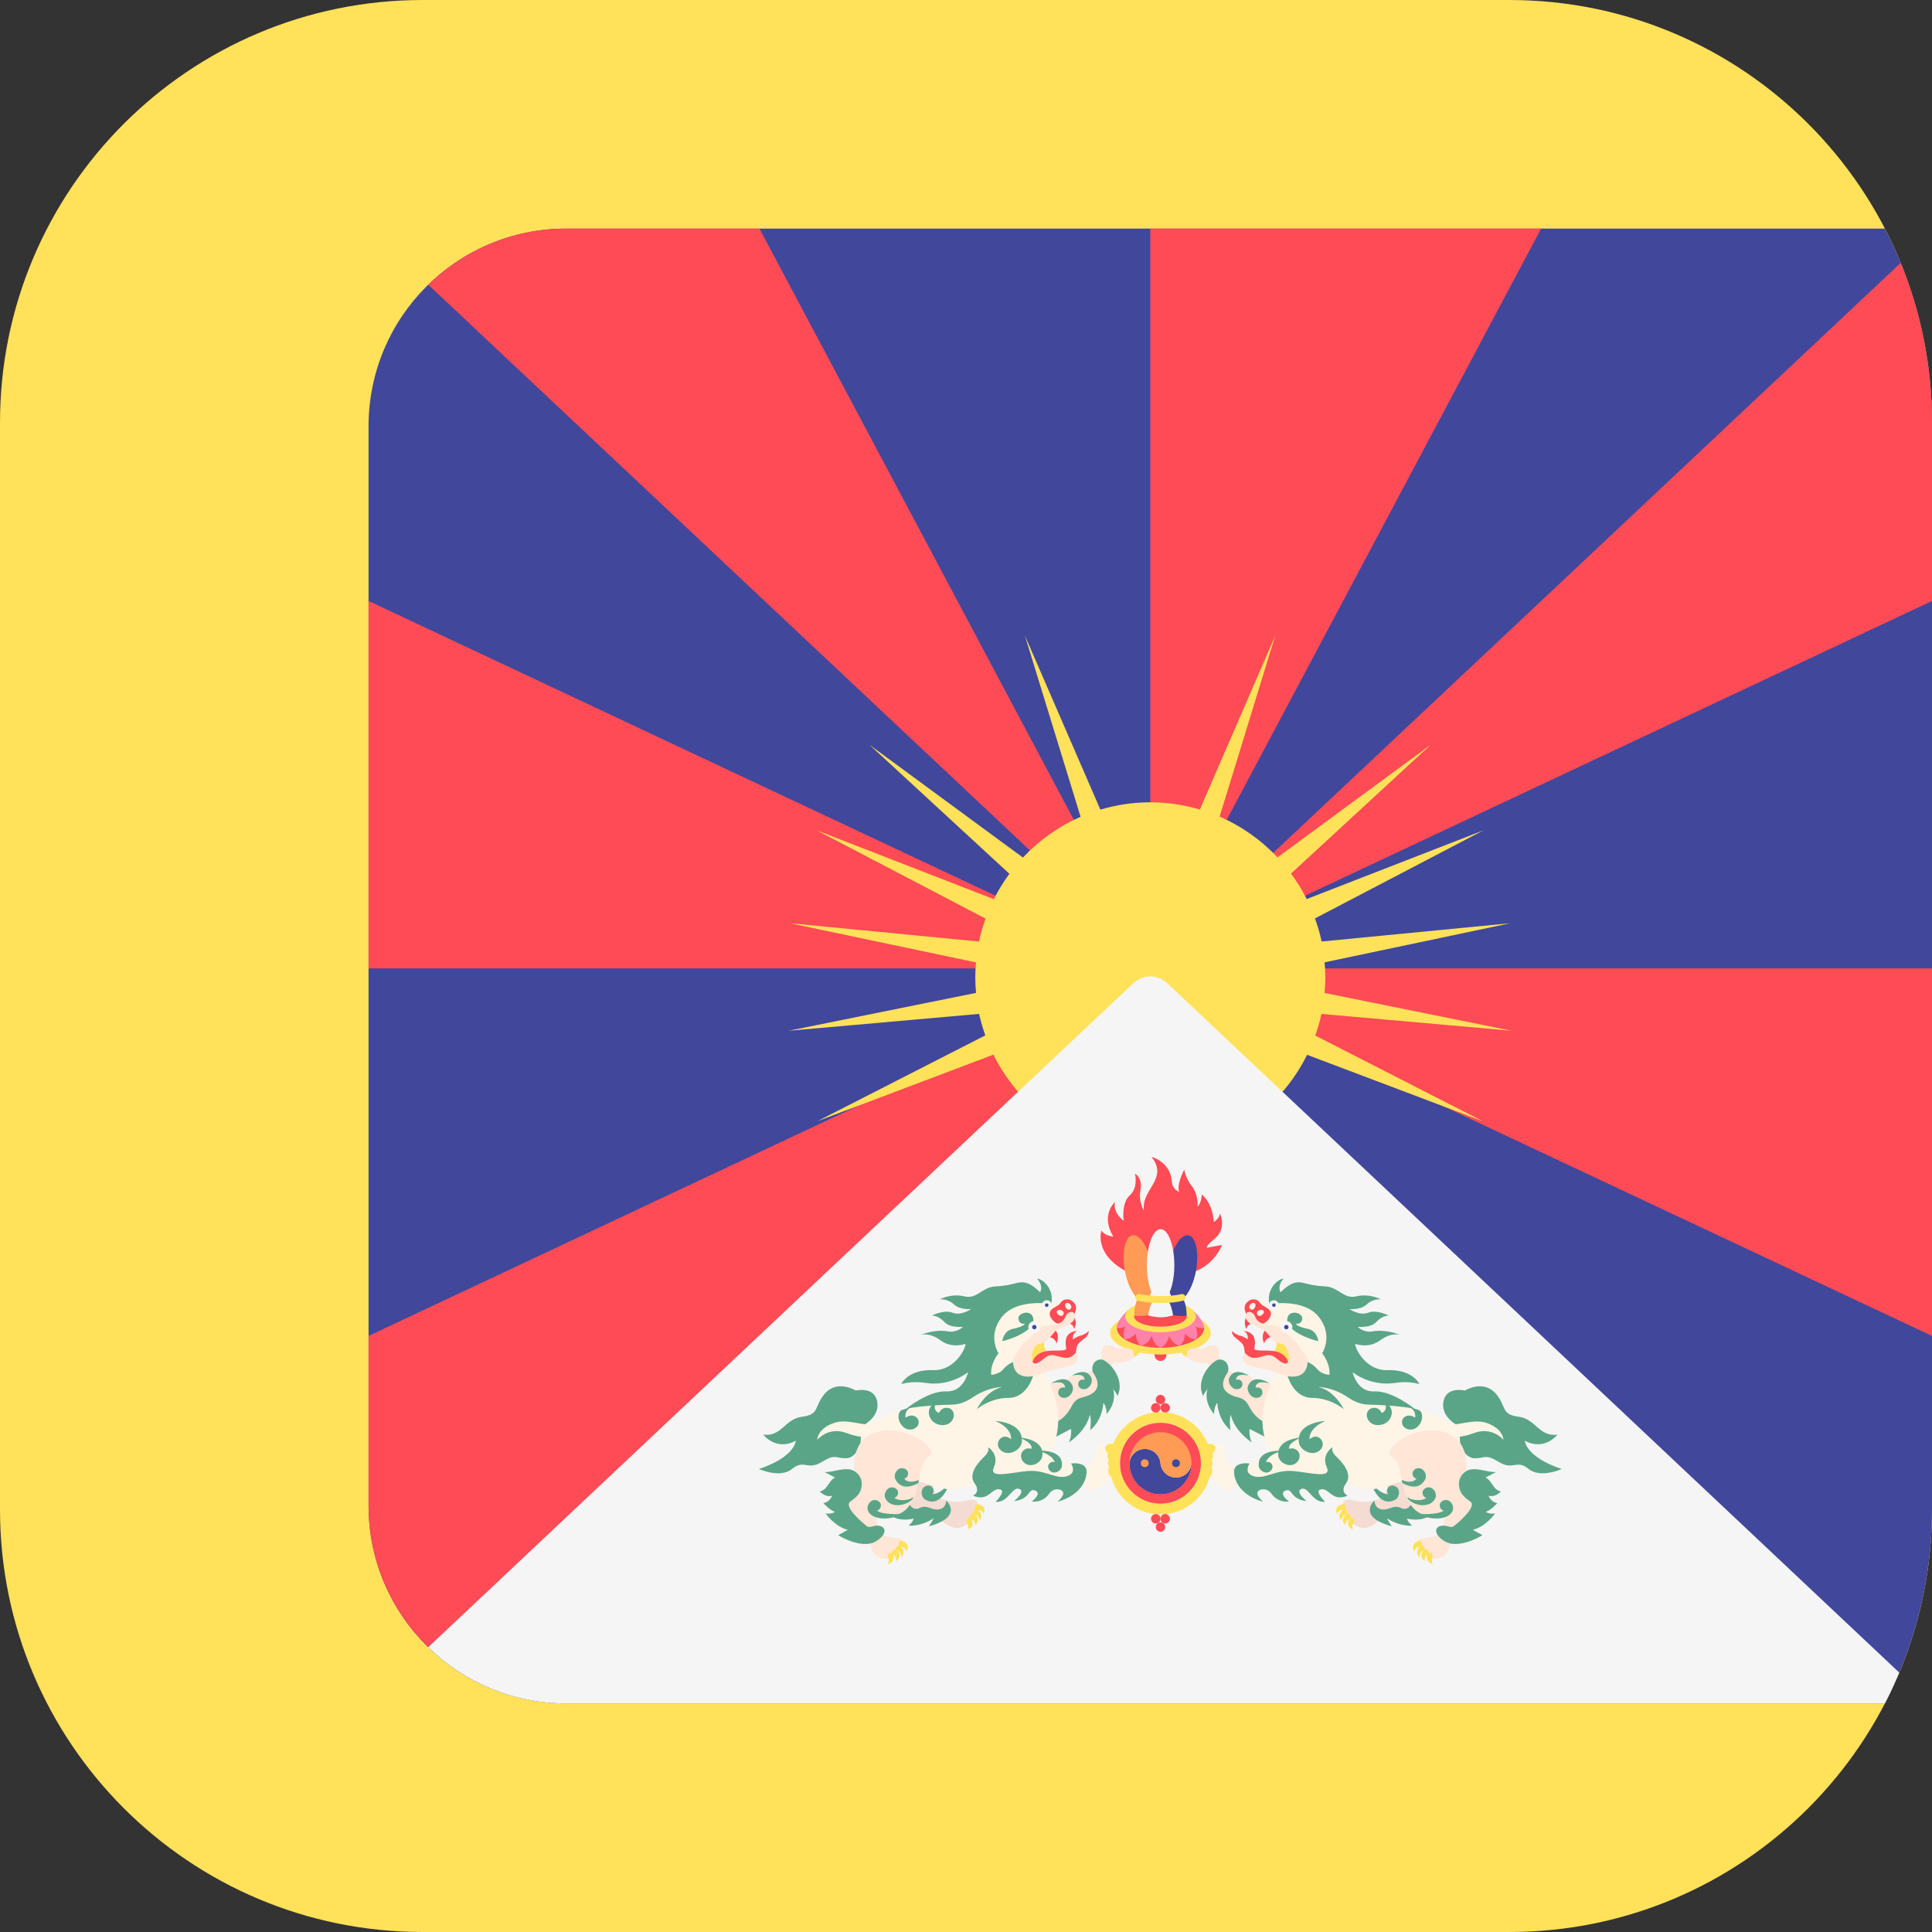 <svg xmlns="http://www.w3.org/2000/svg" xmlns:xlink="http://www.w3.org/1999/xlink" id="Layer_1" x="0" y="0" enable-background="new 0 0 512 512" version="1.1" viewBox="0 0 512 512" xml:space="preserve"><rect x="0" y="0" width="512" height="512" fill="#333333" stroke="none"/><path fill="#FFE15A" d="M400,0H112C50.144,0,0,50.144,0,112v288c0,61.856,50.144,112,112,112h288 c61.856,0,112-50.144,112-112V112C512,50.144,461.856,0,400,0z"/><path fill="#41479B" d="M97.672,112.951v286.096c0,28.926,23.449,52.375,52.375,52.375h349.471 C507.492,436.022,512,418.538,512,400V112c0-18.539-4.509-36.023-12.482-51.423H150.047 C121.121,60.577,97.672,84.026,97.672,112.951z"/><g><polygon fill="#FF4B55" points="304.836 255.352 304.836 60.577 408.419 60.578"/><path fill="#FF4B55" d="M304.836,256.647L512,159.26V112c0-14.983-2.949-29.274-8.287-42.336L304.836,256.647z"/><polygon fill="#FF4B55" points="304.836 256.647 512 256.647 512 354.035"/><polygon fill="#FF4B55" points="304.836 256.647 97.674 159.261 97.674 256.648"/><path fill="#FF4B55" d="M201.256,60.578l-51.233-0.001c-14.212,0.006-27.093,5.682-36.526,14.878l191.339,179.897 L201.256,60.578z"/><path fill="#FF4B55" d="M97.674,354.036v45.076c0.018,14.678,6.081,27.934,15.825,37.433l191.338-179.898L97.674,354.036z"/></g><path fill="#FFE15A" d="M348.55,274.434c0.659-1.866,1.235-3.768,1.653-5.735l50.408,4.471l-49.587-10.023 c0.121-1.366,0.209-2.741,0.209-4.138c0-1.345-0.089-2.668-0.201-3.984l49.182-10.358l-49.963,4.84 c-0.438-2.101-1.059-4.129-1.771-6.115l44.646-23.341l-46.837,18.206c-1.193-2.378-2.584-4.632-4.152-6.754l37.02-34.134 l-40.598,29.841c-4.305-4.563-9.5-8.27-15.342-10.793l14.745-47.981l-19.988,46.098c-4.167-1.228-8.566-1.915-13.131-1.915 c-4.601,0-9.037,0.693-13.233,1.941l-19.999-46.124l14.759,48.029c-5.822,2.531-10.999,6.236-15.288,10.796l-40.666-29.891 l37.087,34.196c-1.558,2.116-2.939,4.361-4.124,6.73l-46.932-18.243l44.741,23.391c-0.704,1.974-1.321,3.988-1.755,6.075 l-50.073-4.851l49.293,10.382c-0.111,1.308-0.2,2.623-0.2,3.96c0,1.389,0.088,2.757,0.207,4.115l-49.698,10.046l50.518-4.48 c0.415,1.953,0.985,3.843,1.637,5.696l-44.552,22.766l46.705-17.655c7.571,15.331,23.318,25.902,41.573,25.902 c18.241,0,33.977-10.554,41.556-25.866l46.609,17.619L348.55,274.434z"/><path fill="#F5F5F5" d="M300.101,260.796L113.484,436.532c9.439,9.208,22.334,14.89,36.563,14.89h349.471 c0.613-1.184,1.198-2.385,1.77-3.593c0.17-0.359,0.335-0.72,0.501-1.081c0.427-0.928,0.841-1.864,1.244-2.806 c0.098-0.229,0.198-0.457,0.294-0.686l-193.755-182.46C306.644,258.039,303.028,258.039,300.101,260.796z"/><g><circle cx="307.54" cy="359.1" r="1.568" fill="#FF4B55"/><path fill="#FF4B55" d="M305.145,306.587c4.703,5.814-2.907,8.721-1.967,14.279c0,0-1.539-2.309-0.941-5.558 c0.599-3.249-1.454-4.275-1.454-4.275s0.941,3.677-1.368,5.729s-1.625,6.755-1.625,6.755s-2.907-1.967-2.309-4.959 c0,0-3.933,3.42-0.427,9.149c0,0-2.309-0.171-3.164-1.625c0,0-2.047,6.028,6.201,10.624c8.249,4.596,9.446-6.349,9.446-6.349 l5.9,7.353c0,0,7.068-0.199,10.431-7.781l-4.047,0.741c0.257-2.138,5.672-2.708,3.534-9.12c0,0-0.171,1.368-1.71,2.309 c0,0,0.057-4.418-3.135-7.325c0,0-0.114,2.366-1.14,3.221c0,0,0.342-3.05-1.539-5.444c-1.798-2.288-1.967-4.389-1.967-4.389 s-2.138,3.933-1.368,5.9c0,0-1.783-0.433-1.967-2.822C310.132,307.813,305.145,306.587,305.145,306.587z"/></g><ellipse cx="307.54" cy="353.25" fill="#FFE15A" rx="13.345" ry="5.719"/><ellipse cx="307.54" cy="352" fill="#FF4B55" rx="11.539" ry="5.171"/><g><path fill="#FF82AA" d="M309.954,352.674h-4.838c-0.086,1.509,0.598,3.697,2.415,4.491v0.005 c0.001-0.001,0.002-0.002,0.002-0.002s0.004,0.002,0.005,0.002v-0.005C309.357,356.371,310.04,354.182,309.954,352.674z"/><path fill="#FF82AA" d="M313.801,351.743l-4.389,1.03c0.267,1.487,1.387,3.472,3.217,3.858l0.001,0.005l0.003-0.003 c0.001,0,0.003,0.002,0.003,0.002v-0.005C314.103,355.47,314.223,353.193,313.801,351.743z"/><path fill="#FF82AA" d="M316.072,350.167l-3.056,2.002c0.773,1.297,2.404,2.845,3.987,2.757l0.003,0.004l0.001-0.004 c0,0,0.003,0.001,0.004,0.001l-0.003-0.004C317.721,353.507,316.953,351.393,316.072,350.167z"/><path fill="#FF82AA" d="M315.982,347.073l-1.202,3.035c1.63,2.074,4.302,1.86,4.302,1.86 C319.189,350.28,317.083,348.107,315.982,347.073z"/><path fill="#FF82AA" d="M301.23,351.743l4.389,1.03c-0.267,1.487-1.387,3.472-3.217,3.858l-0.001,0.005l-0.003-0.003 l-0.004,0.002l0.001-0.005C300.927,355.47,300.807,353.193,301.23,351.743z"/><path fill="#FF82AA" d="M298.958,350.167l3.056,2.002c-0.773,1.297-2.404,2.845-3.987,2.757l-0.003,0.004l-0.001-0.004 l-0.004,0.001l0.003-0.004C297.309,353.507,298.078,351.393,298.958,350.167z"/><path fill="#FF82AA" d="M299.048,347.073l1.202,3.035c-1.63,2.074-4.302,1.86-4.302,1.86 C295.842,350.28,297.948,348.107,299.048,347.073z"/></g><ellipse cx="307.54" cy="348.86" fill="#FFE15A" rx="9.366" ry="4.197"/><ellipse cx="307.54" cy="348.86" fill="#FF4B55" rx="6.968" ry="2.727"/><path fill="#41479B" d="M308.242,396.021c-4.555,0.387-8.556-2.999-8.945-7.547c-0.2-2.273,1.495-4.28,3.773-4.474 c2.276-0.194,4.277,1.495,4.47,3.772c0.194,2.278,2.199,3.962,4.472,3.773c2.279-0.193,3.969-2.202,3.771-4.475 C316.17,391.626,312.794,395.632,308.242,396.021"/><path fill="#FF9B55" d="M299.297,388.474c-0.2-2.273,1.495-4.28,3.773-4.474c2.276-0.194,4.277,1.495,4.47,3.772 c0.194,2.278,2.199,3.962,4.472,3.773c2.279-0.193,3.969-2.202,3.771-4.475c-0.381-4.559-4.387-7.933-8.942-7.546 C302.289,379.914,298.91,383.919,299.297,388.474"/><path fill="#FFE15A" d="M307.539,374.228c-7.48,0-13.543,6.063-13.543,13.543c0,7.479,6.063,13.543,13.543,13.543 s13.543-6.064,13.543-13.543C321.082,380.291,315.019,374.228,307.539,374.228z M307.539,398.493c-5.922,0-10.722-4.8-10.722-10.722 c0-5.922,4.8-10.722,10.722-10.722s10.722,4.8,10.722,10.722C318.261,393.692,313.46,398.493,307.539,398.493z"/><path fill="#FF4B55" d="M307.539,377.049c-5.922,0-10.722,4.8-10.722,10.722c0,5.921,4.8,10.722,10.722,10.722 s10.722-4.8,10.722-10.722S313.46,377.049,307.539,377.049z M307.539,395.984c-4.536,0-8.213-3.677-8.213-8.213 s3.677-8.213,8.213-8.213s8.213,3.677,8.213,8.213C315.751,392.307,312.074,395.984,307.539,395.984z"/><circle cx="303.37" cy="387.77" r="1.034" fill="#FF9B55"/><circle cx="311.65" cy="387.77" r="1.034" fill="#41479B"/><g><circle cx="307.54" cy="370.9" r="1.253" fill="#FF4B55"/><circle cx="308.79" cy="373.09" r="1.253" fill="#FF4B55"/><circle cx="306.29" cy="373.09" r="1.253" fill="#FF4B55"/><circle cx="307.54" cy="404.68" r="1.253" fill="#FF4B55"/><circle cx="306.29" cy="402.49" r="1.253" fill="#FF4B55"/><circle cx="308.79" cy="402.49" r="1.253" fill="#FF4B55"/></g><path fill="#FF9B55" d="M305.247,335.424c-0.861-4.803-3.16-8.41-5.135-8.056s-2.879,4.535-2.018,9.338 c0.621,3.466,1.997,6.252,3.454,7.434c-0.601,1.032-0.968,2.605-0.976,4.555c1.082,0.092,2.197,0.087,3.342-0.118 c1.144-0.205,2.192-0.587,3.175-1.05c-0.685-1.825-1.575-3.173-2.497-3.932C305.546,341.98,305.868,338.89,305.247,335.424z"/><path fill="#41479B" d="M309.803,335.424c0.861-4.803,3.16-8.41,5.136-8.056c1.975,0.354,2.879,4.535,2.018,9.338 c-0.621,3.466-1.997,6.252-3.454,7.434c0.601,1.032,0.968,2.605,0.976,4.555c-1.082,0.092-2.197,0.087-3.342-0.118 c-1.145-0.205-2.192-0.587-3.175-1.05c0.685-1.825,1.575-3.173,2.497-3.932C309.505,341.98,309.182,338.89,309.803,335.424z"/><path fill="#F5F5F5" d="M311.212,335.312c0-5.291-1.627-9.58-3.634-9.58s-3.634,4.289-3.634,9.58 c0,3.818,0.862,7.055,2.088,8.595c-0.774,0.987-1.412,2.595-1.764,4.674c1.049,0.306,2.147,0.513,3.31,0.513s2.261-0.208,3.31-0.513 c-0.352-2.079-0.99-3.688-1.764-4.674C310.35,342.367,311.212,339.13,311.212,335.312z"/><g><path fill="#FFE15A" d="M307.539,345.319c-2.367,0-4.539-0.22-5.951-0.61c-0.486-0.128-0.77-0.625-0.639-1.114 c0.135-0.483,0.646-0.802,1.114-0.632c2.498,0.667,8.453,0.667,10.951,0c0.486-0.178,0.983,0.149,1.114,0.632 c0.131,0.49-0.153,0.987-0.639,1.114C312.078,345.099,309.906,345.319,307.539,345.319z"/><path fill="#FFE15A" d="M299.758,359.685c0.983-0.128,2.223-0.427,2.309-1.924c0,0-2.223-0.214-2.223-0.043 C299.843,357.89,299.758,359.685,299.758,359.685z"/></g><g><path fill="#FF4B55" d="M277.441,354.127c1.112,0.314,2.195,0.542,2.537,1.91c0,0,1.14-2.28-0.456-3.648 C279.232,352.14,277.441,354.127,277.441,354.127z"/><path fill="#FF4B55" d="M282.173,350.308c1.112,0.314,2.195,0.542,2.537,1.91c0,0,1.14-2.28-0.456-3.648 C283.963,348.321,282.173,350.308,282.173,350.308z"/></g><path fill="#FFE15A" d="M277.784,358.232c-0.684-0.171-1.881-1.71-0.342-4.104s-5.216,1.197-5.472,3.164 c-0.257,1.967-0.513,5.472,1.026,4.532C274.534,360.882,277.784,358.232,277.784,358.232z"/><path fill="#FF4B55" d="M285.108,358.488c0.228-1.254,0-2.109,1.596-3.249c1.596-1.14,1.824-1.767,1.824-2.508 c0,0-0.869,0.926-2.408,1.311c-0.942,0.235-1.753,0.912-1.753,0.912s-0.399-1.425,1.026-2.223c0,0-2.508,0-2.907,2.28 c-0.399,2.28,0.912,2.622-0.969,2.85c-1.881,0.228-6.27-0.684-7.809,2.793s3.135,0.969,4.389,0.513s5.244,0.513,5.871-0.342 C284.595,359.97,285.108,358.488,285.108,358.488z"/><path fill="#FFF5E6" d="M268.677,364.73l6.755-11.116c0,0,6.712-2.594,6.769-2.936s2.223-3.135,2.223-3.534 s-0.228-2.337-1.083-2.679c-0.855-0.342-3.578,0.807-4.76,1.109s-3.049-1.907-3.049-1.907s-10.887,2.052-11.685,3.363 s-4.56,10.716-4.731,11.686c-0.171,0.969,0,7.638,0.228,7.524C259.571,366.126,268.677,364.73,268.677,364.73z"/><path fill="#FF4B55" d="M284.823,345.491c-1.026-1.482-2.907-1.482-3.705-0.285c-0.798,1.197-2.508,1.197-2.907,2.679 c-0.315,1.17,1.596,3.306,2.736,2.907c1.14-0.399,3.249-1.71,3.249-1.71S285.849,346.973,284.823,345.491z M281.702,348.509 c-0.468,0.598-1.643-0.146-1.65-0.81c-0.008-0.664,0.972-0.701,1.46-0.356C281.83,347.568,282.084,348.022,281.702,348.509z M283.459,347.032c-0.684,0.329-1.41-0.856-1.124-1.455s1.182-0.2,1.467,0.325C283.989,346.244,284.016,346.764,283.459,347.032z"/><path fill="#FFF5E6" d="M286.984,388.613c1.136,0.113,2.64-0.041,2.953-2.612c0.358-2.945,1.249-3.975,2.725-3.293 c1.476,0.681,1.11,1.858,1.11,1.858s1.625,4.275,0.77,5.985s-2.822,3.762-4.275,4.104c-1.454,0.342-4.446-1.625-4.446-1.625 L286.984,388.613z"/><path fill="#FFE6D7" d="M278.781,378.667c0.969-0.456,12.94-8.778,14.365-11.914c1.425-3.135,0.627-5.415,2.508-5.529 c1.881-0.114,5.073-0.228,4.788-2.565s-3.42-0.855-4.275-1.311c-0.855-0.456-3.534-1.71-4.047,0.114s0,3.477-0.741,4.389 c-0.741,0.912-4.047,2.508-4.617,2.394c-0.57-0.114-1.788-0.263-2.718,0.325c-0.93,0.587-1.443,1.385-1.443,1.385 s-3.506,0.143-4.004,0.613c-0.499,0.47-2.38,2.978-2.38,2.978L278.781,378.667z"/><path fill="#5AA587" d="M280.035,376.786c0,0,2.28-0.855,3.905-4.019s3.249-1.881,5.643-3.591s0.855-4.275,0.171-5.301 c-0.684-1.026-0.214-3.677,2.138-3.591c1.547,0.056,6.498,4.874,4.275,9.662c0,0-0.342-0.855-1.197-1.881 c0,0,1.283,3.164-1.71,6.669c0,0,0.085-1.796-0.855-2.993c0,0-0.086,4.446-3.506,7.268c0,0,0.428-2.907-0.086-4.104 c0,0-0.513,3.848-5.558,7.353c0,0,0.77-1.368,0.598-3.591l-4.275,2.223L280.035,376.786z"/><path fill="#F5DCD2" d="M247.515,391.407c0,0-1.539,4.703,2.651,6.071s6.498-0.427,8.037,0s1.197,3.164-0.941,5.472 s-4.275,2.565-6.669,0.855c-2.394-1.71-2.565-3.249-5.045-2.651c-2.48,0.599-5.9-1.796-5.9-1.796s2.223-9.662,2.48-9.576 C242.385,389.868,247.515,391.407,247.515,391.407z"/><path fill="#FFF5E6" d="M225.776,379.642c0,0,2.953-2.839,14.422-6.359c11.469-3.52,17.602-4.997,17.602-4.997l8.971-2.839 c0,0,4.222-0.016,6.994-0.803c2.772-0.787,2.772-0.787,2.772-0.787s7.381,10.448,1.817,21.008l1.931,1.817 c0,0,2.029,0.619,3.57,1.161c1.54,0.542,0.405,3.494,0.405,3.494l-5.905,2.725l-17.261-0.795c0,0-0.341-0.795-6.019,1.022 c-5.678,1.817-8.176-2.271-19.078-2.612C225.095,391.339,225.776,379.642,225.776,379.642z"/><g><path fill="#5AA587" d="M274.848,338.879c0,0,1.739,1.739,0.798,3.591c0,0-1.938-1.995-3.534-2.451 c-2.457-0.702-2.964,0.641-8.394,0.898c-3.417,0.161-4.796,3.435-8.137,2.636c-3.577-0.855-6.526,0.784-6.526,0.784 s2.052-0.256,3.719,1.325c1.667,1.581,4.617,1.239,4.617,1.239s-2.693,1.881-4.959,0.983s-5.515,0.77-5.515,0.77 c0.598-0.043,1.924,0.171,3.42,1.753s4.831,1.197,4.831,1.197c-0.598,0.727-2.266,1.539-3.841,1.237 c-3.57-0.684-7.381,0.908-7.381,0.908s2.271-0.795,5.337,1.476c3.066,2.271,6.587,0.908,6.587,0.908 c0,1.476-3.073,7.163-8.525,6.97c-6.788-0.241-8.509,3.705-8.509,3.705s2.725-0.908,6.246-0.341c6.819,1.1,11.47-2.839,11.47-2.839 s-1.136,5.337-5.792,5.11c-4.656-0.227-10.561,4.542-10.561,4.542s5.246-0.945,12.02-1.029c2.228-0.028,4.04-0.906,5.588-1.951 c4.073-2.751,7.836-2.752,7.836-2.752c-4.446,1.026-6.755,5.9-6.755,5.9s3.42-2.992,8.379-2.992c4.959,0,6.499-5.814,6.499-5.814 c-4.617,0.085-5.301-3.677-5.301-3.677s-1.368,0.428-2.65,1.967c-0.811,0.973-2.183,1.304-3.122,1.435 c-0.342-2.999,1.922-5.736,1.922-5.736s-3.066-4.656,0.909-9.653s13.059-3.407,13.059-3.407 C279.522,341.387,275.988,338.765,274.848,338.879z"/><path fill="#5AA587" d="M265.613,355.41c1.482-0.228,8.379-2.508,8.265-5.586c-0.114-3.078-4.218-1.995-3.99-0.342 c0.228,1.653,1.71,1.311,1.71,1.311s-0.143,0.745-3.192,1.368C265.898,352.674,265.613,355.41,265.613,355.41z"/><path fill="#5AA587" d="M283.854,387.844c0,0,4.275-0.684,4.104,2.394s-2.622,6.327-7.695,7.752 c0,0,1.881-1.625,1.454-2.565c-0.428-0.941-2.565-1.197-3.677,0.427c-1.112,1.625-2.993,2.309-4.617,2.052 c0,0,2.907-2.138,0.855-2.907c-1.848-0.693-1.14,2.309-5.558,2.822c0,0,3.249-2.565,1.368-3.249 c-1.881-0.684-2.907,3.762-6.242,3.42c0,0,2.793-2.793,1.283-3.249c-2.379-0.718-2.993,3.42-7.268,1.625 c0,0,2.138-0.94,0.428-3.249s0.684-5.216,1.881-6.413c1.197-1.197,2.052-1.967,1.71-3.164c0,0,3.05,1.91,1.511,5.273 c-1.445,3.158,4.405,1.414,8.949,1.026c4.674-0.399,7.448,2.281,10.432,1.368C285.564,390.352,283.854,387.844,283.854,387.844z"/><path fill="#5AA587" d="M201.133,389.295c0,0,5.609,2.587,8.789-0.025c3.18-2.612,4.044,0.48,7.791-1.792 s3.52-1.022,6.473-1.022c2.952,0,5.11-4.77,3.293-8.063c0,0,6.167-2.391,4.902-7.336c-0.941-3.677-5.583-2.544-5.583-2.544 s-4.899-3.08-8.29,0.908c-2.772,3.26-1.249,5.451-5.905,6.019c-4.656,0.568-5.337,5.337-10.334,4.769c0,0,3.407,4.429,8.63,1.59 C210.9,381.8,210.777,386.077,201.133,389.295z"/><path fill="#5AA587" d="M250.764,397.649c0,0,4.788,4.275-4.617,6.84c0,0,0.599-0.77,1.283-2.138 c0,0-2.907,2.138-6.669,1.967c0,0,1.112-0.855,1.368-1.881c0,0-3.42,0.94-5.9-0.684c0,0,2.993-0.171,4.874-2.993 c0,0,0.855,1.71,2.651,0.855c1.796-0.855,2.825,0.375,4.446,0.427C249.525,400.086,250.679,399.402,250.764,397.649z"/><path fill="#5AA587" d="M248.399,371.257c0,0-3.42,1.596-1.824,4.617c1.064,2.014,4.397,2.498,5.7,0.627 c1.111-1.596,0.23-3.145-0.941-3.363c-1.226-0.228-1.967,0.285-2.537,1.311C248.798,374.449,246.689,373.651,248.399,371.257z"/><path fill="#5AA587" d="M263.761,376.572c0,0,7.427,0.282,7.054,5.429c-0.164,2.264-3.227,3.846-5.159,2.658 c-1.649-1.013-1.382-2.701-0.522-3.449c0.947-0.824,1.885-0.527,2.815,0.182C267.948,381.393,268.421,378.581,263.761,376.572z"/><path fill="#5AA587" d="M278.596,366.568c0,0,4.009-2.689,5.569,0.512c0.687,1.409-0.594,3.414-2.159,3.374 c-1.335-0.034-1.76-1.134-1.506-1.878c0.28-0.82,0.943-0.967,1.743-0.866C282.243,367.71,282.486,365.628,278.596,366.568z"/><path fill="#5AA587" d="M284.043,364.57c0,0,3.698-2.481,5.137,0.473c0.633,1.299-0.548,3.149-1.992,3.112 c-1.232-0.031-1.624-1.046-1.389-1.733c0.258-0.757,0.869-0.892,1.608-0.799C287.408,365.623,287.632,363.702,284.043,364.57z"/><path fill="#5AA587" d="M270.192,380.971c0,0,6.391,0.243,6.07,4.672c-0.141,1.948-2.776,3.309-4.44,2.287 c-1.419-0.872-1.495-2.472-0.879-3.235c1.069-1.325,2.351-0.727,2.351-0.727S274.202,382.7,270.192,380.971z"/><path fill="#5AA587" d="M274.876,384.481c0,0,7.054-0.684,6.53,4.077c-0.137,1.242-1.776,2.117-2.84,1.463 c-0.908-0.558-0.957-1.581-0.563-2.07c0.684-0.848,1.504-0.465,1.504-0.465S279.066,385.379,274.876,384.481z"/></g><path fill="#FFE6D7" d="M229.637,407.124c0,0,0.965,1.96,1.59,3.861c0.534,1.627,3.293,2.725,4.77,1.703 c1.476-1.022,3.969-4.076,2.947-4.757c-1.022-0.681-5.445-0.126-6.127-2.51c-0.681-2.385-0.454-3.975-0.454-3.975 s5.918,1.761,8.74-2.685c2.822-4.446,2.418-8.788,3.524-10.942c0.865-1.684,2.385-2.498,2.385-2.498 c-1.739-6.883-22.939-11.81-20.479,6.056l-3.331,7.571L229.637,407.124z"/><g><path fill="#5AA587" d="M222.121,406.826c1.454,0.941,6.783,3.648,10.089,1.596c2.704-1.678,2.736-3.591,1.026-4.019 s-2.651,0.769-3.591,0c-0.941-0.77-6.242-5.13-4.275-6.498s3.031-2.475,2.993-4.874c-0.029-1.767-1.568-3.477-3.392-3.648 c-2.275-0.213-4.047,0.741-6.441,0.741l2.793,1.425c-1.796,0.855-1.938,3.278-4.076,3.705c0,0,1.454,1.653,3.278,1.14 c0,0-0.627,1.71-2.337,1.938c0,0,1.596,1.824,3.078,2.337c0,0-0.969,0.684-2.48,0.399c0,0,2.366,3.477,5.9,4.361L222.121,406.826z"/><path fill="#5AA587" d="M232.421,400.315c0,0,0.95-0.164,1.031-1.321c0.047-0.667-0.619-1.531-1.751-1.466 c-1.327,0.076-2.227,1.838-1.591,3.006c1.628,2.988,7.686,1.789,8.427,0.705C238.537,401.24,233.692,401.468,232.421,400.315z"/></g><g><path fill="#FFE15A" d="M235.26,414.521c0.264-0.371,0.477-1.375-0.036-1.995c0,0,0.278-1.432,1.368-0.919 c0,0,0.463,1.147,0.093,1.945C236.314,414.35,235.26,414.521,235.26,414.521z"/><path fill="#FFE15A" d="M237.484,413.718c-0.019-1.033-0.25-1.598-1.084-1.683c0,0-0.214-1.496,1.026-1.496 c0,0,0.919,0.812,0.928,1.692C238.362,413.11,237.484,413.718,237.484,413.718z"/><path fill="#FFE15A" d="M238.858,412.717c-0.203-1.013-0.395-1.718-1.323-1.787c0,0-0.494-1.225,0.874-1.396 c0,0,0.872,0.699,1.038,1.564C239.613,411.961,238.858,412.717,238.858,412.717z"/><path fill="#FFE15A" d="M240.233,411.146c-0.421-0.943-0.84-1.322-1.76-1.185c0,0-0.791-1.111,0.299-1.71 c0,0,1.327,0.379,1.679,1.185C240.804,410.243,240.233,411.146,240.233,411.146z"/><path fill="#FFE15A" d="M256.464,405.363c0.194-0.411,0.226-1.438-0.389-1.957c0,0,0.019-1.459,1.183-1.147 c0,0,0.659,1.047,0.436,1.898C257.472,405.008,256.464,405.363,256.464,405.363z"/><path fill="#FFE15A" d="M258.511,404.178c-0.202-1.013-0.53-1.528-1.366-1.464c0,0-0.476-1.435,0.744-1.655 c0,0,1.048,0.636,1.213,1.5C259.267,403.423,258.511,404.178,258.511,404.178z"/><path fill="#FFE15A" d="M259.685,402.948c-0.38-0.961-0.694-1.62-1.619-1.523c0,0-0.703-1.118,0.613-1.529 c0,0,0.982,0.534,1.299,1.354S259.685,402.948,259.685,402.948z"/><path fill="#FFE15A" d="M260.76,401.158c-0.582-0.854-1.061-1.151-1.942-0.853c0,0-0.976-0.954-0.009-1.736 c0,0,1.373,0.137,1.863,0.868C261.161,400.168,260.76,401.158,260.76,401.158z"/></g><path fill="#FFE6D7" d="M284.88,348.513c0.185,0.925-0.285,1.938-2.508,2.907c-2.223,0.969-2.166,0.57-3.648,2.451 c-1.482,1.881-1.653,1.938-3.477,2.28c-1.824,0.342-2.679,5.985-0.513,5.13c2.166-0.855,2.451-2.622,4.845-2.052 s3.648,1.368,5.529-0.741c0,0,1.824,2.451-1.596,3.477s-5.286,1.105-6.975,1.892s-7.68,2.711-8.073-2.89 c-0.114-1.624,1.083-2.251,1.767-3.448s1.368-1.995,3.021-3.306c1.653-1.311,0.627-2.394,3.306-2.793s4.902-0.342,5.7-2.28 S284.652,347.373,284.88,348.513z"/><g><path fill="#5AA587" d="M239.991,375.688c0,0-0.514-2.043,1.868-2.908c-0.56,0.17-1.073,0.322-1.661,0.503 c-0.501,0.154-0.898,0.298-1.368,0.449c-0.183,0.247-0.428,0.378-0.552,0.724c-0.724,2.029,1.068,4.662,3.205,4.375 c1.823-0.245,2.34-1.85,1.744-2.805C242.604,375.025,241.231,374.791,239.991,375.688z"/><path fill="#5AA587" d="M240.729,397.372c-2.584,0.578-3.748-0.42-3.748-0.42s0.95-0.165,1.031-1.321 c0.047-0.667-0.619-1.531-1.751-1.466c-1.327,0.076-2.227,1.838-1.591,3.007c1.4,2.57,5.378,1.962,7.131,0.141 c0.092-0.188,0.188-0.374,0.271-0.56C241.688,396.993,241.197,397.267,240.729,397.372z"/><path fill="#5AA587" d="M243.341,393.051c0.066-0.293,0.159-0.587,0.214-0.868c-3.038,1.229-3.924-0.319-3.924-0.319 s0.95-0.164,1.031-1.321c0.047-0.667-0.619-1.531-1.751-1.466c-1.327,0.076-2.227,1.838-1.591,3.006 C238.805,394.809,241.451,394.051,243.341,393.051z"/><path fill="#5AA587" d="M250.175,394.497c-1.766,1.582-3.115,1.495-3.115,1.495s0.706-0.656,0.142-1.67 c-0.325-0.585-1.354-0.945-2.267-0.272c-1.07,0.788-0.863,2.756,0.308,3.388c2.882,1.553,4.753-0.849,5.754-2.784 C250.724,394.617,250.449,394.553,250.175,394.497z"/></g><g><path fill="#FFE15A" d="M295.68,392.966c-0.128-0.63-0.788-1.829-1.599-1.911c0,0-0.958-1.681,0.131-2.292 c0,0,1.197,0.648,1.595,1.804C296.206,391.725,295.68,392.966,295.68,392.966z"/><path fill="#FFE15A" d="M296.44,389.915c-0.828-0.989-1.42-1.304-2.01-0.538c0,0-1.317-1.243-0.539-2.506 c0,0,1.218-0.144,1.919,0.706C296.51,388.426,296.44,389.915,296.44,389.915z"/><path fill="#FFE15A" d="M296.51,387.537c-0.928-0.781-1.605-1.274-2.242-0.395c0,0-1.278-0.693-0.556-2.254 c0,0,1.1-0.206,1.887,0.468C296.387,386.029,296.51,387.537,296.51,387.537z"/><path fill="#FFE15A" d="M296.13,384.601c-1.01-0.492-1.571-0.434-2.04,0.638c0,0-1.374-0.279-1.164-1.974 c0,0,1.132-0.983,1.99-0.555C295.775,383.138,296.13,384.601,296.13,384.601z"/></g><path fill="#F5F5F5" d="M275.595,351.109c0.487,1.334-0.75,2.571-2.084,2.084c-0.408-0.149-0.743-0.484-0.892-0.892 c-0.487-1.334,0.75-2.571,2.084-2.084C275.111,350.366,275.446,350.701,275.595,351.109z"/><path fill="#41479B" d="M274.637,351.466c0.202,0.5-0.27,0.972-0.77,0.769c-0.129-0.052-0.239-0.162-0.292-0.292 c-0.202-0.5,0.27-0.972,0.77-0.769C274.475,351.227,274.585,351.336,274.637,351.466z"/><path fill="#F5F5F5" d="M278.628,345.45c0.333,1.042-0.613,1.989-1.655,1.655c-0.374-0.12-0.683-0.428-0.802-0.802 c-0.333-1.042,0.613-1.989,1.655-1.655C278.199,344.767,278.508,345.076,278.628,345.45z"/><path fill="#41479B" d="M277.83,345.684c0.162,0.405-0.219,0.787-0.624,0.624c-0.107-0.043-0.197-0.133-0.239-0.239 c-0.162-0.405,0.219-0.786,0.624-0.624C277.698,345.487,277.788,345.577,277.83,345.684z"/><path fill="#FFF5E6" d="M231.355,377.213c-1.476,1.136-6.584-1.368-10.175-0.171c-4.641,1.547-4.602,4.53-4.602,4.53 s2.892-3.59,7.709-1.823c2.665,0.978,4.215,1.028,4.215,1.028L231.355,377.213z"/><path fill="#FFE15A" d="M315.238,359.685c-0.983-0.128-2.223-0.427-2.309-1.924c0,0,2.223-0.214,2.223-0.043 C315.152,357.89,315.238,359.685,315.238,359.685z"/><g><path fill="#FF4B55" d="M337.554,354.127c-1.111,0.314-2.194,0.542-2.537,1.91c0,0-1.14-2.28,0.456-3.648 C335.764,352.14,337.554,354.127,337.554,354.127z"/><path fill="#FF4B55" d="M332.823,350.308c-1.112,0.314-2.195,0.542-2.537,1.91c0,0-1.14-2.28,0.456-3.648 C331.033,348.321,332.823,350.308,332.823,350.308z"/></g><path fill="#FFE15A" d="M337.212,358.232c0.684-0.171,1.881-1.71,0.342-4.104s5.216,1.197,5.472,3.164 c0.257,1.967,0.513,5.472-1.026,4.532C340.461,360.882,337.212,358.232,337.212,358.232z"/><path fill="#FF4B55" d="M329.887,358.488c-0.228-1.254,0-2.109-1.596-3.249c-1.596-1.14-1.824-1.767-1.824-2.508 c0,0,0.869,0.926,2.408,1.311c0.942,0.235,1.753,0.912,1.753,0.912s0.399-1.425-1.026-2.223c0,0,2.508,0,2.907,2.28 c0.399,2.28-0.912,2.622,0.969,2.85s6.27-0.684,7.809,2.793s-3.135,0.969-4.389,0.513s-5.244,0.513-5.871-0.342 C330.4,359.97,329.887,358.488,329.887,358.488z"/><path fill="#FFF5E6" d="M346.318,364.73l-6.755-11.116c0,0-6.712-2.594-6.769-2.936s-2.223-3.135-2.223-3.534 s0.228-2.337,1.083-2.679c0.855-0.342,3.578,0.807,4.76,1.109s3.049-1.907,3.049-1.907s10.888,2.052,11.686,3.363 s4.56,10.716,4.731,11.686c0.171,0.969,0,7.638-0.228,7.524S346.318,364.73,346.318,364.73z"/><path fill="#FF4B55" d="M330.799,349.083c0,0,2.109,1.311,3.249,1.71c1.14,0.399,3.051-1.737,2.736-2.907 c-0.399-1.482-2.109-1.482-2.907-2.679s-2.679-1.197-3.705,0.285C329.146,346.973,330.799,349.083,330.799,349.083z M333.484,347.343c0.488-0.345,1.468-0.307,1.46,0.356c-0.008,0.664-1.182,1.408-1.65,0.81 C332.912,348.022,333.166,347.568,333.484,347.343z M331.193,345.902c0.286-0.525,1.181-0.924,1.467-0.325s-0.439,1.784-1.124,1.455 C330.979,346.764,331.006,346.244,331.193,345.902z"/><path fill="#FFF5E6" d="M328.011,388.613c-1.136,0.113-2.64-0.041-2.952-2.612c-0.358-2.945-1.249-3.975-2.725-3.293 c-1.476,0.681-1.11,1.858-1.11,1.858s-1.625,4.275-0.77,5.985s2.822,3.762,4.275,4.104c1.454,0.342,4.446-1.625,4.446-1.625 L328.011,388.613z"/><path fill="#FFE6D7" d="M336.215,378.667c-0.969-0.456-12.94-8.778-14.365-11.914c-1.425-3.135-0.627-5.415-2.508-5.529 c-1.881-0.114-5.073-0.228-4.788-2.565s3.42-0.855,4.275-1.311c0.855-0.456,3.534-1.71,4.047,0.114s0,3.477,0.741,4.389 c0.741,0.912,4.047,2.508,4.617,2.394c0.57-0.114,1.787-0.263,2.718,0.325c0.93,0.587,1.443,1.385,1.443,1.385 s3.506,0.143,4.004,0.613c0.499,0.47,2.38,2.978,2.38,2.978L336.215,378.667z"/><path fill="#5AA587" d="M334.96,376.786c0,0-2.28-0.855-3.905-4.019s-3.249-1.881-5.643-3.591s-0.855-4.275-0.171-5.301 c0.684-1.026,0.214-3.677-2.138-3.591c-1.548,0.056-6.498,4.874-4.275,9.662c0,0,0.342-0.855,1.197-1.881 c0,0-1.283,3.164,1.71,6.669c0,0-0.086-1.796,0.855-2.993c0,0,0.085,4.446,3.506,7.268c0,0-0.428-2.907,0.086-4.104 c0,0,0.513,3.848,5.558,7.353c0,0-0.77-1.368-0.599-3.591l4.275,2.223L334.96,376.786z"/><path fill="#F5DCD2" d="M367.48,391.407c0,0,1.539,4.703-2.651,6.071s-6.498-0.427-8.037,0s-1.197,3.164,0.941,5.472 s4.275,2.565,6.669,0.855s2.565-3.249,5.045-2.651c2.48,0.599,5.9-1.796,5.9-1.796s-2.223-9.662-2.48-9.576 C372.611,389.868,367.48,391.407,367.48,391.407z"/><path fill="#FFF5E6" d="M389.22,379.642c0,0-2.953-2.839-14.422-6.359c-11.469-3.52-17.602-4.997-17.602-4.997l-8.971-2.839 c0,0-4.222-0.016-6.994-0.803c-2.772-0.787-2.772-0.787-2.772-0.787s-7.381,10.448-1.817,21.008l-1.931,1.817 c0,0-2.029,0.619-3.57,1.161c-1.54,0.542-0.405,3.494-0.405,3.494l5.905,2.725l17.261-0.795c0,0,0.341-0.795,6.019,1.022 c5.678,1.817,8.176-2.271,19.078-2.612C389.901,391.339,389.22,379.642,389.22,379.642z"/><g><path fill="#5AA587" d="M340.148,338.879c0,0-1.739,1.739-0.798,3.591c0,0,1.938-1.995,3.534-2.451 c2.457-0.702,2.964,0.641,8.394,0.898c3.417,0.161,4.796,3.435,8.137,2.636c3.577-0.855,6.526,0.784,6.526,0.784 s-2.052-0.256-3.719,1.325c-1.667,1.581-4.617,1.239-4.617,1.239s2.693,1.881,4.959,0.983c2.266-0.898,5.515,0.77,5.515,0.77 c-0.598-0.043-1.924,0.171-3.42,1.753s-4.831,1.197-4.831,1.197c0.598,0.727,2.266,1.539,3.841,1.237 c3.57-0.684,7.381,0.908,7.381,0.908s-2.271-0.795-5.337,1.476c-3.066,2.271-6.586,0.908-6.586,0.908 c0,1.476,3.073,7.163,8.525,6.97c6.788-0.241,8.509,3.705,8.509,3.705s-2.725-0.908-6.246-0.341 c-6.819,1.1-11.469-2.839-11.469-2.839s1.136,5.337,5.792,5.11c4.656-0.227,10.561,4.542,10.561,4.542s-5.246-0.945-12.02-1.029 c-2.228-0.028-4.04-0.906-5.588-1.951c-4.074-2.751-7.836-2.752-7.836-2.752c4.446,1.026,6.754,5.9,6.754,5.9 s-3.42-2.992-8.379-2.992c-4.959,0-6.499-5.814-6.499-5.814c4.617,0.085,5.301-3.677,5.301-3.677s1.368,0.428,2.65,1.967 c0.811,0.973,2.183,1.304,3.122,1.435c0.342-2.999-1.922-5.736-1.922-5.736s3.066-4.656-0.909-9.653s-13.059-3.407-13.059-3.407 C335.474,341.387,339.008,338.765,340.148,338.879z"/><path fill="#5AA587" d="M349.382,355.41c-1.482-0.228-8.379-2.508-8.265-5.586s4.218-1.995,3.99-0.342 c-0.228,1.653-1.71,1.311-1.71,1.311s0.144,0.745,3.192,1.368C349.097,352.674,349.382,355.41,349.382,355.41z"/><path fill="#5AA587" d="M331.141,387.844c0,0-4.275-0.684-4.104,2.394s2.622,6.327,7.695,7.752c0,0-1.881-1.625-1.453-2.565 c0.427-0.941,2.565-1.197,3.677,0.427c1.112,1.625,2.993,2.309,4.617,2.052c0,0-2.907-2.138-0.855-2.907 c1.848-0.693,1.14,2.309,5.558,2.822c0,0-3.249-2.565-1.368-3.249c1.881-0.684,2.907,3.762,6.242,3.42c0,0-2.793-2.793-1.283-3.249 c2.379-0.718,2.993,3.42,7.268,1.625c0,0-2.138-0.94-0.428-3.249s-0.684-5.216-1.881-6.413c-1.197-1.197-2.052-1.967-1.71-3.164 c0,0-3.05,1.91-1.511,5.273c1.445,3.158-4.405,1.414-8.949,1.026c-4.674-0.399-7.448,2.281-10.431,1.368 C329.431,390.352,331.141,387.844,331.141,387.844z"/><path fill="#5AA587" d="M413.862,389.295c0,0-5.609,2.587-8.789-0.025s-4.044,0.48-7.791-1.792s-3.52-1.022-6.473-1.022 c-2.952,0-5.11-4.77-3.293-8.063c0,0-6.167-2.391-4.902-7.336c0.941-3.677,5.583-2.544,5.583-2.544s4.899-3.08,8.29,0.908 c2.772,3.26,1.249,5.451,5.905,6.019c4.656,0.568,5.337,5.337,10.334,4.769c0,0-3.407,4.429-8.631,1.59 C404.096,381.8,404.218,386.077,413.862,389.295z"/><path fill="#5AA587" d="M364.231,397.649c0,0-4.788,4.275,4.617,6.84c0,0-0.599-0.77-1.283-2.138 c0,0,2.907,2.138,6.669,1.967c0,0-1.112-0.855-1.368-1.881c0,0,3.42,0.94,5.9-0.684c0,0-2.993-0.171-4.874-2.993 c0,0-0.855,1.71-2.651,0.855c-1.796-0.855-2.825,0.375-4.446,0.427C365.471,400.086,364.317,399.402,364.231,397.649z"/><path fill="#5AA587" d="M366.597,371.257c0,0,3.42,1.596,1.824,4.617c-1.064,2.014-4.397,2.498-5.7,0.627 c-1.112-1.596-0.23-3.145,0.94-3.363c1.226-0.228,1.967,0.285,2.537,1.311C366.198,374.449,368.307,373.651,366.597,371.257z"/><path fill="#5AA587" d="M351.235,376.572c0,0-7.427,0.282-7.054,5.429c0.164,2.264,3.227,3.846,5.159,2.658 c1.649-1.013,1.382-2.701,0.522-3.449c-0.947-0.824-1.885-0.527-2.815,0.182C347.047,381.393,346.575,378.581,351.235,376.572z"/><path fill="#5AA587" d="M336.4,366.568c0,0-4.009-2.689-5.569,0.512c-0.686,1.409,0.594,3.414,2.159,3.374 c1.335-0.034,1.76-1.134,1.506-1.878c-0.28-0.82-0.943-0.967-1.743-0.866C332.752,367.71,332.509,365.628,336.4,366.568z"/><path fill="#5AA587" d="M330.952,364.57c0,0-3.698-2.481-5.137,0.473c-0.633,1.299,0.548,3.149,1.992,3.112 c1.232-0.031,1.624-1.046,1.389-1.733c-0.258-0.757-0.87-0.892-1.608-0.799C327.588,365.623,327.363,363.702,330.952,364.57z"/><path fill="#5AA587" d="M344.803,380.971c0,0-6.391,0.243-6.07,4.672c0.141,1.948,2.777,3.309,4.44,2.287 c1.419-0.872,1.495-2.472,0.88-3.235c-1.069-1.325-2.351-0.727-2.351-0.727S340.793,382.7,344.803,380.971z"/><path fill="#5AA587" d="M340.119,384.481c0,0-7.054-0.684-6.53,4.077c0.137,1.242,1.776,2.117,2.84,1.463 c0.908-0.558,0.957-1.581,0.563-2.07c-0.684-0.848-1.504-0.465-1.504-0.465S335.93,385.379,340.119,384.481z"/></g><path fill="#FFE6D7" d="M385.359,407.124c0,0-0.965,1.96-1.59,3.861c-0.534,1.627-3.293,2.725-4.77,1.703 c-1.476-1.022-3.969-4.076-2.947-4.757s5.445-0.126,6.127-2.51c0.681-2.385,0.454-3.975,0.454-3.975s-5.918,1.761-8.74-2.685 c-2.822-4.446-2.418-8.788-3.524-10.942c-0.865-1.684-2.385-2.498-2.385-2.498c1.738-6.883,22.939-11.81,20.478,6.056l3.331,7.571 L385.359,407.124z"/><g><path fill="#5AA587" d="M392.875,406.826c-1.454,0.941-6.783,3.648-10.09,1.596c-2.704-1.678-2.736-3.591-1.026-4.019 s2.651,0.769,3.591,0c0.941-0.77,6.242-5.13,4.275-6.498c-1.967-1.368-3.031-2.475-2.993-4.874 c0.029-1.767,1.568-3.477,3.392-3.648c2.275-0.213,4.047,0.741,6.441,0.741l-2.793,1.425c1.796,0.855,1.938,3.278,4.076,3.705 c0,0-1.454,1.653-3.278,1.14c0,0,0.627,1.71,2.337,1.938c0,0-1.596,1.824-3.078,2.337c0,0,0.969,0.684,2.48,0.399 c0,0-2.366,3.477-5.9,4.361L392.875,406.826z"/><path fill="#5AA587" d="M382.575,400.315c0,0-0.95-0.164-1.031-1.321c-0.047-0.667,0.619-1.531,1.751-1.466 c1.327,0.076,2.228,1.838,1.591,3.006c-1.628,2.988-7.686,1.789-8.427,0.705C376.458,401.24,381.303,401.468,382.575,400.315z"/></g><g><path fill="#FFE15A" d="M379.736,414.521c-0.264-0.371-0.477-1.375,0.036-1.995c0,0-0.278-1.432-1.368-0.919 c0,0-0.463,1.147-0.093,1.945C378.681,414.35,379.736,414.521,379.736,414.521z"/><path fill="#FFE15A" d="M377.512,413.718c0.019-1.033,0.25-1.598,1.084-1.683c0,0,0.214-1.496-1.026-1.496 c0,0-0.919,0.812-0.928,1.692C376.633,413.11,377.512,413.718,377.512,413.718z"/><path fill="#FFE15A" d="M376.137,412.717c0.203-1.013,0.395-1.718,1.323-1.787c0,0,0.494-1.225-0.874-1.396 c0,0-0.872,0.699-1.038,1.564C375.382,411.961,376.137,412.717,376.137,412.717z"/><path fill="#FFE15A" d="M374.762,411.146c0.421-0.943,0.84-1.322,1.76-1.185c0,0,0.791-1.111-0.299-1.71 c0,0-1.327,0.379-1.679,1.185C374.191,410.243,374.762,411.146,374.762,411.146z"/><path fill="#FFE15A" d="M358.531,405.363c-0.194-0.411-0.226-1.438,0.389-1.957c0,0-0.019-1.459-1.183-1.147 c0,0-0.659,1.047-0.436,1.898C357.524,405.008,358.531,405.363,358.531,405.363z"/><path fill="#FFE15A" d="M356.485,404.178c0.202-1.013,0.53-1.528,1.366-1.464c0,0,0.476-1.435-0.744-1.655 c0,0-1.049,0.636-1.213,1.5C355.728,403.423,356.485,404.178,356.485,404.178z"/><path fill="#FFE15A" d="M355.31,402.948c0.38-0.961,0.694-1.62,1.619-1.523c0,0,0.703-1.118-0.612-1.529 c0,0-0.982,0.534-1.299,1.354S355.31,402.948,355.31,402.948z"/><path fill="#FFE15A" d="M354.236,401.158c0.582-0.854,1.061-1.151,1.942-0.853c0,0,0.976-0.954,0.009-1.736 c0,0-1.374,0.137-1.863,0.868C353.834,400.168,354.236,401.158,354.236,401.158z"/></g><path fill="#FFE6D7" d="M330.115,348.513c-0.185,0.925,0.285,1.938,2.508,2.907c2.223,0.969,2.166,0.57,3.648,2.451 c1.482,1.881,1.653,1.938,3.477,2.28c1.824,0.342,2.679,5.985,0.513,5.13c-2.166-0.855-2.451-2.622-4.845-2.052 s-3.648,1.368-5.529-0.741c0,0-1.824,2.451,1.596,3.477s5.286,1.105,6.975,1.892s7.68,2.711,8.073-2.89 c0.114-1.624-1.083-2.251-1.767-3.448s-1.368-1.995-3.021-3.306c-1.653-1.311-0.627-2.394-3.306-2.793s-4.902-0.342-5.7-2.28 S330.343,347.373,330.115,348.513z"/><g><path fill="#5AA587" d="M375.005,375.688c0,0,0.514-2.043-1.868-2.908c0.56,0.17,1.073,0.322,1.661,0.503 c0.501,0.154,0.898,0.298,1.368,0.449c0.183,0.247,0.428,0.378,0.552,0.724c0.724,2.029-1.068,4.662-3.205,4.375 c-1.823-0.245-2.34-1.85-1.744-2.805C372.392,375.025,373.765,374.791,375.005,375.688z"/><path fill="#5AA587" d="M374.267,397.372c2.584,0.578,3.748-0.42,3.748-0.42s-0.95-0.165-1.031-1.321 c-0.047-0.667,0.619-1.531,1.751-1.466c1.327,0.076,2.227,1.838,1.591,3.007c-1.4,2.57-5.378,1.962-7.131,0.141 c-0.092-0.188-0.188-0.374-0.271-0.56C373.307,396.993,373.798,397.267,374.267,397.372z"/><path fill="#5AA587" d="M371.655,393.051c-0.066-0.293-0.159-0.587-0.214-0.868c3.038,1.229,3.924-0.319,3.924-0.319 s-0.95-0.164-1.031-1.321c-0.047-0.667,0.619-1.531,1.751-1.466c1.327,0.076,2.227,1.838,1.591,3.006 C376.19,394.809,373.544,394.051,371.655,393.051z"/><path fill="#5AA587" d="M364.821,394.497c1.766,1.582,3.115,1.495,3.115,1.495s-0.706-0.656-0.142-1.67 c0.325-0.585,1.354-0.945,2.267-0.272c1.07,0.788,0.863,2.756-0.308,3.388c-2.883,1.553-4.753-0.849-5.754-2.784 C364.271,394.617,364.547,394.553,364.821,394.497z"/></g><g><path fill="#FFE15A" d="M319.315,392.966c0.128-0.63,0.788-1.829,1.599-1.911c0,0,0.958-1.681-0.131-2.292 c0,0-1.197,0.648-1.595,1.804C318.789,391.725,319.315,392.966,319.315,392.966z"/><path fill="#FFE15A" d="M318.556,389.915c0.828-0.989,1.42-1.304,2.01-0.538c0,0,1.317-1.243,0.539-2.506 c0,0-1.218-0.144-1.919,0.706C318.486,388.426,318.556,389.915,318.556,389.915z"/><path fill="#FFE15A" d="M318.486,387.537c0.928-0.781,1.605-1.274,2.242-0.395c0,0,1.278-0.693,0.556-2.254 c0,0-1.1-0.206-1.887,0.468C318.609,386.029,318.486,387.537,318.486,387.537z"/><path fill="#FFE15A" d="M318.865,384.601c1.01-0.492,1.571-0.434,2.04,0.638c0,0,1.374-0.279,1.164-1.974 c0,0-1.132-0.983-1.99-0.555C319.221,383.138,318.865,384.601,318.865,384.601z"/></g><path fill="#F5F5F5" d="M339.401,351.109c-0.487,1.334,0.75,2.571,2.084,2.084c0.408-0.149,0.743-0.484,0.892-0.892 c0.487-1.334-0.75-2.571-2.084-2.084C339.885,350.366,339.549,350.701,339.401,351.109z"/><path fill="#41479B" d="M340.358,351.466c-0.202,0.5,0.27,0.972,0.77,0.769c0.129-0.052,0.239-0.162,0.292-0.292 c0.202-0.5-0.27-0.972-0.77-0.769C340.52,351.227,340.411,351.336,340.358,351.466z"/><path fill="#F5F5F5" d="M336.368,345.45c-0.333,1.042,0.613,1.989,1.655,1.655c0.374-0.12,0.683-0.428,0.802-0.802 c0.333-1.042-0.613-1.989-1.655-1.655C336.796,344.767,336.488,345.076,336.368,345.45z"/><path fill="#41479B" d="M337.165,345.684c-0.162,0.405,0.219,0.787,0.624,0.624c0.107-0.043,0.197-0.133,0.239-0.239 c0.162-0.405-0.219-0.786-0.624-0.624C337.298,345.487,337.208,345.577,337.165,345.684z"/><path fill="#FFF5E6" d="M383.641,377.213c1.476,1.136,6.584-1.368,10.175-0.171c4.641,1.547,4.603,4.53,4.603,4.53 s-2.892-3.59-7.709-1.823c-2.665,0.978-4.215,1.028-4.215,1.028L383.641,377.213z"/></svg>